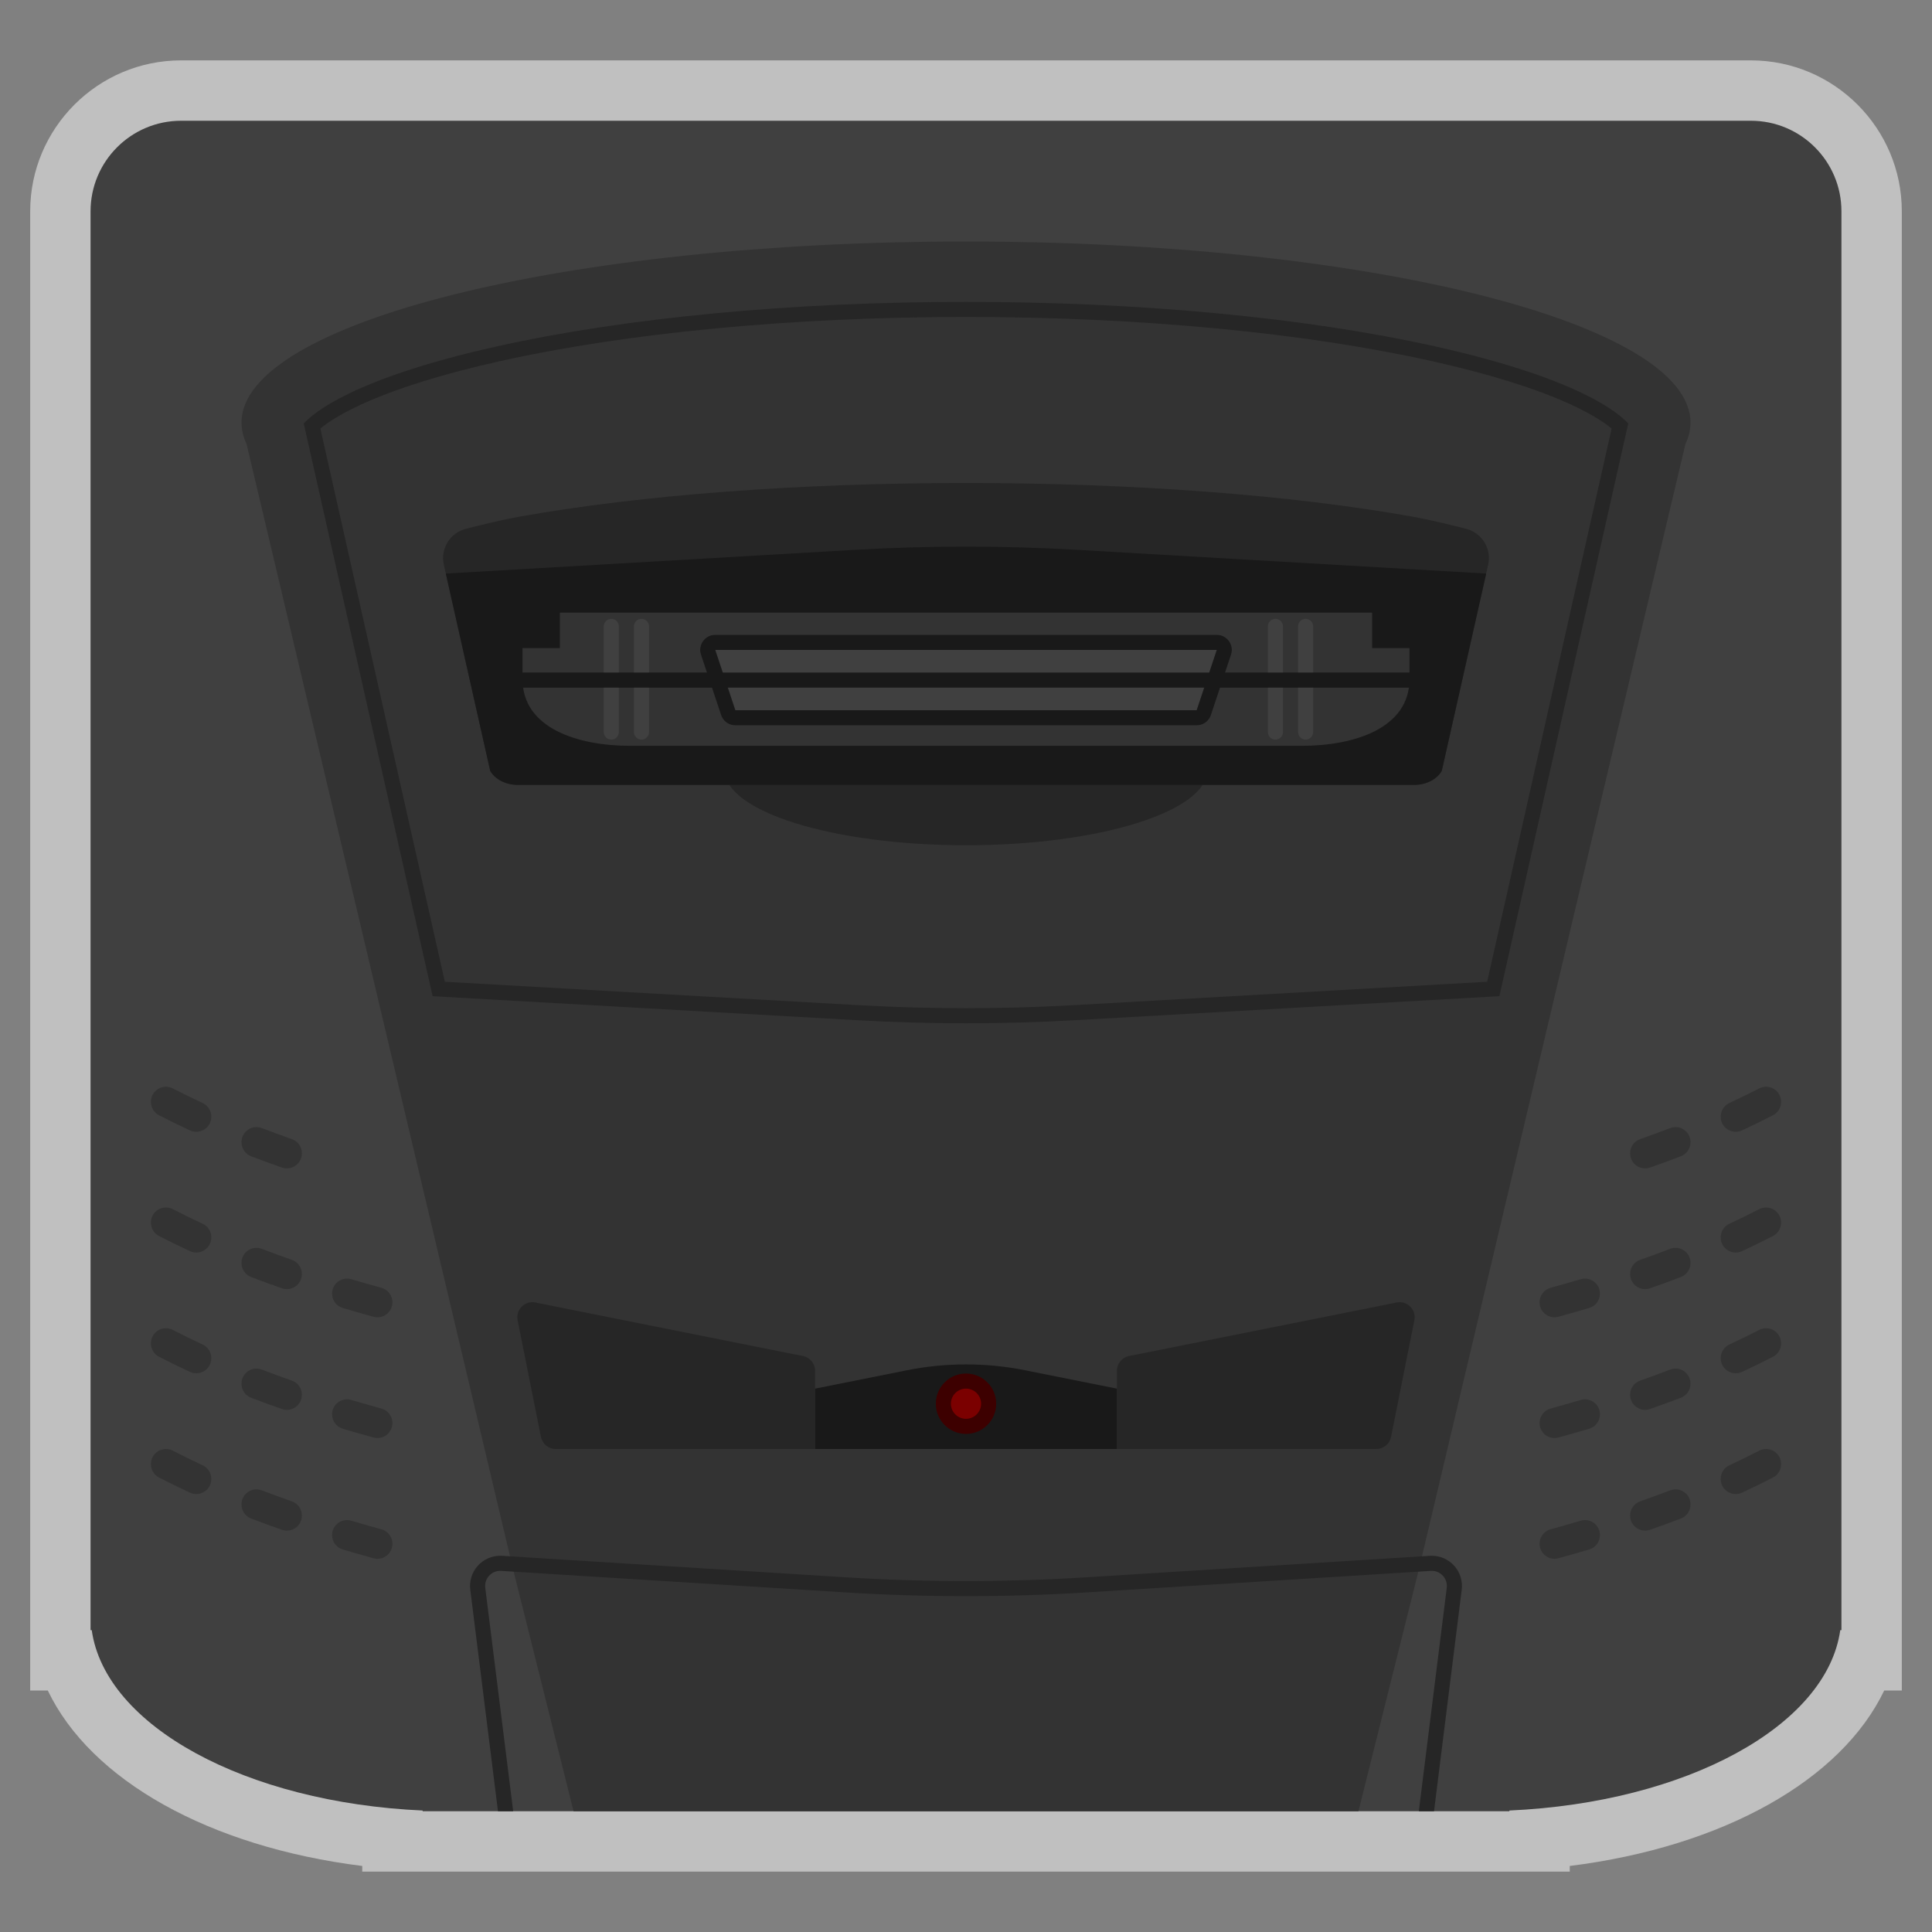 <?xml version="1.0" encoding="UTF-8" standalone="no"?>
<svg
   xmlns:dc="http://purl.org/dc/elements/1.1/"
   xmlns:cc="http://creativecommons.org/ns#"
   xmlns:rdf="http://www.w3.org/1999/02/22-rdf-syntax-ns#"
   xmlns:svg="http://www.w3.org/2000/svg"
   xmlns="http://www.w3.org/2000/svg"
   viewBox="0 0 320 320"
   height="320"
   width="320"
   xml:space="preserve"
   version="1.1"
   id="svg2"><rect x="0" y="0" width="320" height="320" fill="#808080" stroke="none"/><defs
     id="defs6"><clipPath
       id="clipPath16"
       clipPathUnits="userSpaceOnUse"><path
         id="path18"
         d="M 0,256 256,256 256,0 0,0 0,256 Z" /></clipPath><clipPath
       id="clipPath24"
       clipPathUnits="userSpaceOnUse"><path
         id="path26"
         d="M 4,248 252,248 252,8 4,8 4,248 Z" /></clipPath></defs><g
     transform="matrix(1.25,0,0,-1.25,0,320)"
     id="g10"><g
       id="g12"><g
         clip-path="url(#clipPath16)"
         id="g14"><g
           id="g20"><g
             id="g22" /><g
             id="g28"><g
               style="opacity:0.5"
               id="g30"
               clip-path="url(#clipPath24)"><g
                 id="g32"
                 transform="translate(232,248)"><path
                   id="path34"
                   style="fill:#ffffff;fill-opacity:1;fill-rule:nonzero;stroke:none"
                   d="m 0,0 -208,0 c -11.028,0 -20,-8.972 -20,-20 l 0,-188 0,-8 2.332,0 c 5.692,-11.888 21.375,-20.711 41.668,-23.251 l 0,-0.749 8,0 144,0 8,0 0,0.749 c 20.293,2.54 35.976,11.363 41.668,23.251 l 2.332,0 0,8 0,188 C 20,-8.972 11.028,0 0,0" /></g></g></g></g><g
           transform="translate(232,240)"
           id="g36"><path
             id="path38"
             style="fill:#404040;fill-opacity:1;fill-rule:nonzero;stroke:none"
             d="m 0,0 -208,0 c -6.627,0 -12,-5.373 -12,-12 l 0,-188 0.155,0 c 1.787,-12.707 20.427,-22.855 43.845,-23.903 l 0,-0.097 144,0 0,0.097 c 23.418,1.048 42.058,11.196 43.845,23.903 l 0.155,0 0,188 C 12,-5.373 6.627,0 0,0" /></g><g
           transform="translate(128,224)"
           id="g40"><path
             id="path42"
             style="fill:#333333;fill-opacity:1;fill-rule:nonzero;stroke:none"
             d="m 0,0 c -53.02,0 -96,-10.745 -96,-24 0,-0.962 0.233,-1.91 0.673,-2.842 L -60,-176 l 8,-32 104,0 8,32 35.327,149.158 C 95.767,-25.91 96,-24.962 96,-24 96,-10.745 53.02,0 0,0" /></g><g
           transform="translate(160,154)"
           id="g44"><path
             id="path46"
             style="fill:#262626;fill-opacity:1;fill-rule:nonzero;stroke:none"
             d="m 0,0 c 0,-5.523 -14.327,-10 -32,-10 -17.673,0 -32,4.477 -32,10 0,5.523 14.327,10 32,10 C -14.327,10 0,5.523 0,0" /></g><g
           transform="translate(197.057,125.911)"
           id="g48"><path
             id="path50"
             style="fill:#262626;fill-opacity:1;fill-rule:nonzero;stroke:none"
             d="m 0,0 -54.704,-3.096 c -4.758,-0.269 -9.587,-0.405 -14.353,-0.405 -4.765,0 -9.594,0.136 -14.352,0.405 L -138.113,0 -154.607,73.304 c 1.936,1.617 7.848,5.365 23.774,8.924 16.912,3.779 38.851,5.861 61.776,5.861 22.926,0 44.866,-2.082 61.777,-5.861 15.925,-3.559 21.838,-7.307 23.773,-8.923 L 0,0 Z m -6.845,84.18 c -17.05,3.81 -39.143,5.909 -62.212,5.909 -23.068,0 -45.162,-2.099 -62.212,-5.909 -18.946,-4.234 -24.291,-8.808 -25.547,-10.222 l 0.024,-0.051 17.059,-75.818 56.211,-3.182 c 4.818,-0.272 9.642,-0.408 14.465,-0.408 4.824,0 9.648,0.136 14.465,0.408 l 56.212,3.182 17.059,75.816 0.024,0.053 c -1.256,1.414 -6.601,5.988 -25.548,10.222" /></g><g
           transform="translate(187.158,187.542)"
           id="g52"><path
             id="path54"
             style="fill:#262626;fill-opacity:1;fill-rule:nonzero;stroke:none"
             d="m 0,0 c -16.077,2.875 -37.087,4.458 -59.158,4.458 -22.072,0 -43.081,-1.583 -59.159,-4.458 -1.987,-0.355 -4.849,-1.021 -7.138,-1.62 -2.087,-0.546 -3.368,-2.644 -2.894,-4.749 l 6.147,-27.321 c 0.645,-1.108 2.038,-1.852 3.617,-1.852 l 118.854,0 c 1.579,0 2.97,0.744 3.616,1.852 l 6.147,27.321 C 10.506,-4.264 9.226,-2.166 7.138,-1.62 4.85,-1.021 1.987,-0.355 0,0" /></g><g
           transform="translate(172.536,156)"
           id="g56"><path
             id="path58"
             style="fill:#191919;fill-opacity:1;fill-rule:nonzero;stroke:none"
             d="m 0,0 -89.072,0 c -7.476,0 -15.464,2.627 -15.464,10 l 0,5.294 4.948,0 0,4.706 110.104,0 0,-4.706 4.948,0 0,-5.294 C 15.464,2.627 7.476,0 0,0" /></g><g
           transform="translate(59.073,180)"
           id="g60"><path
             id="path62"
             style="fill:#191919;fill-opacity:1;fill-rule:nonzero;stroke:none"
             d="M 0,0 5.883,-26.147 C 6.529,-27.256 7.921,-28 9.5,-28 l 118.854,0 c 1.579,0 2.971,0.744 3.616,1.853 L 137.854,0 83.758,3.139 c -9.879,0.573 -19.783,0.573 -29.663,0 L 0,0 Z" /></g><g
           transform="translate(69.237,170.118)"
           id="g64"><path
             id="path66"
             style="fill:#333333;fill-opacity:1;fill-rule:nonzero;stroke:none"
             d="m 0,0 0,-4.118 c 0,-6.506 7.349,-8.823 14.227,-8.823 l 89.072,0 c 6.878,0 14.226,2.317 14.226,8.823 l 0,4.118 -4.948,0 0,4.706 -107.629,0 L 4.948,0 0,0 Z" /></g><g
           transform="translate(182.36,64)"
           id="g68"><path
             id="path70"
             style="fill:#262626;fill-opacity:1;fill-rule:nonzero;stroke:none"
             d="m 0,0 -34.36,0 0,10.36 c 0,0.953 0.672,1.775 1.607,1.961 l 35.451,7.091 c 1.4,0.279 2.633,-0.954 2.354,-2.353 L 1.961,1.607 C 1.774,0.673 0.953,0 0,0" /></g><g
           transform="translate(73.64,64)"
           id="g72"><path
             id="path74"
             style="fill:#262626;fill-opacity:1;fill-rule:nonzero;stroke:none"
             d="m 0,0 34.36,0 0,10.36 c 0,0.953 -0.672,1.775 -1.608,1.961 l -35.45,7.091 c -1.399,0.279 -2.633,-0.954 -2.353,-2.353 L -1.961,1.607 C -1.774,0.673 -0.954,0 0,0" /></g><g
           transform="translate(65.984,16)"
           id="g76"><path
             id="path78"
             style="fill:#262626;fill-opacity:1;fill-rule:nonzero;stroke:none"
             d="m 0,0 2.016,0 -3.701,29.605 c -0.15,1.202 0.79,2.249 1.981,2.249 0.043,0 0.085,-10e-4 0.128,-0.004 L 46.047,28.998 C 51.365,28.666 56.69,28.5 62.016,28.5 c 5.325,0 10.651,0.166 15.968,0.498 l 45.623,2.852 c 0.043,0.003 0.085,0.004 0.127,0.004 1.192,0 2.132,-1.047 1.983,-2.249 L 122.016,0 l 2.015,0 3.67,29.357 c 0.142,1.138 -0.212,2.284 -0.971,3.143 -0.758,0.86 -1.85,1.354 -2.996,1.354 -0.083,0 -0.168,-0.003 -0.252,-0.008 L 77.859,30.994 C 72.608,30.666 67.277,30.5 62.016,30.5 c -5.262,0 -10.593,0.166 -15.845,0.494 L 0.549,33.846 c -0.084,0.005 -0.169,0.008 -0.253,0.008 -1.144,0 -2.236,-0.494 -2.995,-1.354 -0.759,-0.859 -1.113,-2.005 -0.97,-3.143 L 0,0 Z" /></g><g
           transform="translate(158.559,159.885)"
           id="g80"><path
             id="path82"
             style="fill:#404040;fill-opacity:1;fill-rule:nonzero;stroke:none"
             d="m 0,0 -61.117,0 c -0.861,0 -1.625,0.551 -1.898,1.368 l -2.666,8 c -0.432,1.295 0.532,2.632 1.897,2.632 l 66.451,0 c 1.364,0 2.329,-1.337 1.896,-2.632 l -2.666,-8 C 1.625,0.551 0.86,0 0,0" /></g><g
           transform="translate(161.226,171.885)"
           id="g84"><path
             id="path86"
             style="fill:#191919;fill-opacity:1;fill-rule:nonzero;stroke:none"
             d="m 0,0 -66.451,0 c -1.365,0 -2.329,-1.337 -1.897,-2.632 l 2.666,-8 c 0.273,-0.817 1.037,-1.368 1.898,-1.368 l 61.117,0 c 0.86,0 1.625,0.551 1.897,1.368 l 2.666,8 C 2.329,-1.337 1.364,0 0,0 m 0,-2 -2.667,-8 -61.117,0 -2.667,8 L 0,-2" /></g><g
           transform="translate(148,64)"
           id="g88"><path
             id="path90"
             style="fill:#191919;fill-opacity:1;fill-rule:nonzero;stroke:none"
             d="m 0,0 -40,0 0,8 12.155,2.431 c 5.179,1.036 10.511,1.036 15.69,0 L 0,8 0,0 Z" /></g><g
           transform="translate(26.841,61.849)"
           id="g92"><path
             id="path94"
             style="fill:#333333;fill-opacity:1;fill-rule:nonzero;stroke:none"
             d="M 0,0 C -1.357,0.631 -2.669,1.272 -3.933,1.925 -5.26,2.609 -6.841,1.661 -6.841,0.167 l 0,-0.026 c 0,-0.743 0.405,-1.425 1.064,-1.766 1.322,-0.683 2.692,-1.351 4.104,-2.005 1.318,-0.611 2.832,0.349 2.832,1.802 l 0,0.025 C 1.159,-1.027 0.703,-0.327 0,0" /></g><g
           transform="translate(26.841,77.849)"
           id="g96"><path
             id="path98"
             style="fill:#333333;fill-opacity:1;fill-rule:nonzero;stroke:none"
             d="M 0,0 C -1.357,0.631 -2.669,1.272 -3.933,1.925 -5.26,2.609 -6.841,1.661 -6.841,0.167 l 0,-0.026 c 0,-0.743 0.405,-1.425 1.064,-1.766 1.322,-0.683 2.692,-1.351 4.104,-2.005 1.318,-0.611 2.832,0.349 2.832,1.802 l 0,0.025 C 1.159,-1.027 0.703,-0.327 0,0" /></g><g
           transform="translate(26.841,93.849)"
           id="g100"><path
             id="path102"
             style="fill:#333333;fill-opacity:1;fill-rule:nonzero;stroke:none"
             d="M 0,0 C -1.357,0.631 -2.669,1.272 -3.933,1.925 -5.26,2.609 -6.841,1.661 -6.841,0.167 l 0,-0.026 c 0,-0.743 0.405,-1.425 1.064,-1.766 1.322,-0.683 2.692,-1.351 4.104,-2.005 1.318,-0.611 2.832,0.349 2.832,1.802 l 0,0.025 C 1.159,-1.027 0.703,-0.327 0,0" /></g><g
           transform="translate(26.841,109.849)"
           id="g104"><path
             id="path106"
             style="fill:#333333;fill-opacity:1;fill-rule:nonzero;stroke:none"
             d="M 0,0 C -1.357,0.631 -2.669,1.272 -3.933,1.925 -5.26,2.609 -6.841,1.661 -6.841,0.167 l 0,-0.026 c 0,-0.743 0.405,-1.425 1.064,-1.766 1.322,-0.683 2.692,-1.351 4.104,-2.005 1.318,-0.611 2.832,0.349 2.832,1.802 l 0,0.025 C 1.159,-1.027 0.703,-0.327 0,0" /></g><g
           transform="translate(40,103.196)"
           id="g108"><path
             id="path110"
             style="fill:#333333;fill-opacity:1;fill-rule:nonzero;stroke:none"
             d="M 0,0 C 0,0.843 -0.539,1.591 -1.334,1.87 -2.603,2.315 -3.854,2.771 -5.08,3.24 L -5.293,3.322 C -6.598,3.825 -8,2.872 -8,1.474 L -8,1.45 c 0,-0.82 0.499,-1.56 1.265,-1.854 1.331,-0.51 2.694,-1.007 4.084,-1.493 C -1.357,-2.351 0,-1.395 0,-0.024 L 0,0 Z" /></g><g
           transform="translate(40,55.196)"
           id="g112"><path
             id="path114"
             style="fill:#333333;fill-opacity:1;fill-rule:nonzero;stroke:none"
             d="M 0,0 C 0,0.843 -0.539,1.591 -1.334,1.87 -2.603,2.315 -3.854,2.771 -5.08,3.24 L -5.293,3.322 C -6.598,3.825 -8,2.872 -8,1.474 L -8,1.45 c 0,-0.82 0.499,-1.56 1.265,-1.854 1.331,-0.51 2.694,-1.007 4.084,-1.493 C -1.357,-2.351 0,-1.395 0,-0.024 L 0,0 Z" /></g><g
           transform="translate(40,71.196)"
           id="g116"><path
             id="path118"
             style="fill:#333333;fill-opacity:1;fill-rule:nonzero;stroke:none"
             d="M 0,0 C 0,0.843 -0.539,1.591 -1.334,1.87 -2.603,2.315 -3.854,2.771 -5.08,3.24 L -5.293,3.322 C -6.598,3.825 -8,2.872 -8,1.474 L -8,1.45 c 0,-0.82 0.499,-1.56 1.265,-1.854 1.331,-0.51 2.694,-1.007 4.084,-1.493 C -1.357,-2.351 0,-1.395 0,-0.024 L 0,0 Z" /></g><g
           transform="translate(40,87.196)"
           id="g120"><path
             id="path122"
             style="fill:#333333;fill-opacity:1;fill-rule:nonzero;stroke:none"
             d="M 0,0 C 0,0.843 -0.539,1.591 -1.334,1.87 -2.603,2.315 -3.854,2.771 -5.08,3.24 L -5.293,3.322 C -6.598,3.825 -8,2.872 -8,1.474 L -8,1.45 c 0,-0.82 0.499,-1.56 1.265,-1.854 1.331,-0.51 2.694,-1.007 4.084,-1.493 C -1.357,-2.351 0,-1.395 0,-0.024 L 0,0 Z" /></g><g
           transform="translate(50.534,53.361)"
           id="g124"><path
             id="path126"
             style="fill:#333333;fill-opacity:1;fill-rule:nonzero;stroke:none"
             d="m 0,0 c -1.339,0.367 -2.662,0.745 -3.967,1.134 -1.28,0.381 -2.567,-0.564 -2.567,-1.899 0,-0.878 0.569,-1.655 1.41,-1.906 1.341,-0.399 2.705,-0.788 4.088,-1.167 1.26,-0.345 2.502,0.613 2.502,1.919 l 0,0.007 C 1.466,-1.018 0.862,-0.237 0,0" /></g><g
           transform="translate(50.534,69.361)"
           id="g128"><path
             id="path130"
             style="fill:#333333;fill-opacity:1;fill-rule:nonzero;stroke:none"
             d="m 0,0 c -1.339,0.367 -2.662,0.745 -3.967,1.134 -1.28,0.381 -2.567,-0.564 -2.567,-1.899 0,-0.878 0.569,-1.655 1.41,-1.906 1.341,-0.399 2.705,-0.788 4.088,-1.167 1.26,-0.345 2.502,0.613 2.502,1.919 l 0,0.007 C 1.466,-1.018 0.862,-0.237 0,0" /></g><g
           transform="translate(50.534,85.361)"
           id="g132"><path
             id="path134"
             style="fill:#333333;fill-opacity:1;fill-rule:nonzero;stroke:none"
             d="m 0,0 c -1.339,0.367 -2.662,0.745 -3.967,1.134 -1.28,0.381 -2.567,-0.564 -2.567,-1.899 0,-0.878 0.569,-1.655 1.41,-1.906 1.341,-0.399 2.705,-0.788 4.088,-1.167 1.26,-0.345 2.502,0.613 2.502,1.919 l 0,0.007 C 1.466,-1.018 0.862,-0.237 0,0" /></g><g
           transform="translate(229.159,61.849)"
           id="g136"><path
             id="path138"
             style="fill:#333333;fill-opacity:1;fill-rule:nonzero;stroke:none"
             d="M 0,0 C 1.357,0.631 2.669,1.272 3.933,1.925 5.261,2.609 6.841,1.661 6.841,0.167 l 0,-0.026 C 6.841,-0.602 6.436,-1.284 5.776,-1.625 4.454,-2.308 3.085,-2.976 1.673,-3.63 0.355,-4.241 -1.159,-3.281 -1.159,-1.828 l 0,0.025 c 0,0.776 0.457,1.476 1.159,1.803" /></g><g
           transform="translate(229.159,77.849)"
           id="g140"><path
             id="path142"
             style="fill:#333333;fill-opacity:1;fill-rule:nonzero;stroke:none"
             d="M 0,0 C 1.357,0.631 2.669,1.272 3.933,1.925 5.261,2.609 6.841,1.661 6.841,0.167 l 0,-0.026 C 6.841,-0.602 6.436,-1.284 5.776,-1.625 4.454,-2.308 3.085,-2.976 1.673,-3.63 0.355,-4.241 -1.159,-3.281 -1.159,-1.828 l 0,0.025 c 0,0.776 0.457,1.476 1.159,1.803" /></g><g
           transform="translate(229.159,93.849)"
           id="g144"><path
             id="path146"
             style="fill:#333333;fill-opacity:1;fill-rule:nonzero;stroke:none"
             d="M 0,0 C 1.357,0.631 2.669,1.272 3.933,1.925 5.261,2.609 6.841,1.661 6.841,0.167 l 0,-0.026 C 6.841,-0.602 6.436,-1.284 5.776,-1.625 4.454,-2.308 3.085,-2.976 1.673,-3.63 0.355,-4.241 -1.159,-3.281 -1.159,-1.828 l 0,0.025 c 0,0.776 0.457,1.476 1.159,1.803" /></g><g
           transform="translate(229.159,109.849)"
           id="g148"><path
             id="path150"
             style="fill:#333333;fill-opacity:1;fill-rule:nonzero;stroke:none"
             d="M 0,0 C 1.357,0.631 2.669,1.272 3.933,1.925 5.261,2.609 6.841,1.661 6.841,0.167 l 0,-0.026 C 6.841,-0.602 6.436,-1.284 5.776,-1.625 4.454,-2.308 3.085,-2.976 1.673,-3.63 0.355,-4.241 -1.159,-3.281 -1.159,-1.828 l 0,0.025 c 0,0.776 0.457,1.476 1.159,1.803" /></g><g
           transform="translate(216,103.196)"
           id="g152"><path
             id="path154"
             style="fill:#333333;fill-opacity:1;fill-rule:nonzero;stroke:none"
             d="m 0,0 c 0,0.843 0.538,1.591 1.334,1.87 1.27,0.445 2.52,0.901 3.746,1.37 L 5.294,3.322 C 6.599,3.825 8,2.872 8,1.474 L 8,1.45 C 8,0.63 7.501,-0.11 6.734,-0.404 5.404,-0.914 4.041,-1.411 2.65,-1.897 1.357,-2.351 0,-1.395 0,-0.024 L 0,0 Z" /></g><g
           transform="translate(216,55.196)"
           id="g156"><path
             id="path158"
             style="fill:#333333;fill-opacity:1;fill-rule:nonzero;stroke:none"
             d="m 0,0 c 0,0.843 0.538,1.591 1.334,1.87 1.27,0.445 2.52,0.901 3.746,1.37 L 5.294,3.322 C 6.599,3.825 8,2.872 8,1.474 L 8,1.45 C 8,0.63 7.501,-0.11 6.734,-0.404 5.404,-0.914 4.041,-1.411 2.65,-1.897 1.357,-2.351 0,-1.395 0,-0.024 L 0,0 Z" /></g><g
           transform="translate(216,71.196)"
           id="g160"><path
             id="path162"
             style="fill:#333333;fill-opacity:1;fill-rule:nonzero;stroke:none"
             d="m 0,0 c 0,0.843 0.538,1.591 1.334,1.87 1.27,0.445 2.52,0.901 3.746,1.37 L 5.294,3.322 C 6.599,3.825 8,2.872 8,1.474 L 8,1.45 C 8,0.63 7.501,-0.11 6.734,-0.404 5.404,-0.914 4.041,-1.411 2.65,-1.897 1.357,-2.351 0,-1.395 0,-0.024 L 0,0 Z" /></g><g
           transform="translate(216,87.196)"
           id="g164"><path
             id="path166"
             style="fill:#333333;fill-opacity:1;fill-rule:nonzero;stroke:none"
             d="m 0,0 c 0,0.843 0.538,1.591 1.334,1.87 1.27,0.445 2.52,0.901 3.746,1.37 L 5.294,3.322 C 6.599,3.825 8,2.872 8,1.474 L 8,1.45 C 8,0.63 7.501,-0.11 6.734,-0.404 5.404,-0.914 4.041,-1.411 2.65,-1.897 1.357,-2.351 0,-1.395 0,-0.024 L 0,0 Z" /></g><g
           transform="translate(205.466,53.361)"
           id="g168"><path
             id="path170"
             style="fill:#333333;fill-opacity:1;fill-rule:nonzero;stroke:none"
             d="M 0,0 C 1.339,0.367 2.662,0.745 3.968,1.134 5.247,1.515 6.534,0.57 6.534,-0.765 6.534,-1.643 5.965,-2.42 5.124,-2.671 3.782,-3.07 2.419,-3.459 1.036,-3.838 c -1.26,-0.345 -2.502,0.613 -2.502,1.919 l 0,0.007 c 0,0.894 0.604,1.675 1.466,1.912" /></g><g
           transform="translate(205.466,69.361)"
           id="g172"><path
             id="path174"
             style="fill:#333333;fill-opacity:1;fill-rule:nonzero;stroke:none"
             d="M 0,0 C 1.339,0.367 2.662,0.745 3.968,1.134 5.247,1.515 6.534,0.57 6.534,-0.765 6.534,-1.643 5.965,-2.42 5.124,-2.671 3.782,-3.07 2.419,-3.459 1.036,-3.838 c -1.26,-0.345 -2.502,0.613 -2.502,1.919 l 0,0.007 c 0,0.894 0.604,1.675 1.466,1.912" /></g><g
           transform="translate(205.466,85.361)"
           id="g176"><path
             id="path178"
             style="fill:#333333;fill-opacity:1;fill-rule:nonzero;stroke:none"
             d="M 0,0 C 1.339,0.367 2.662,0.745 3.968,1.134 5.247,1.515 6.534,0.57 6.534,-0.765 6.534,-1.643 5.965,-2.42 5.124,-2.671 3.782,-3.07 2.419,-3.459 1.036,-3.838 c -1.26,-0.345 -2.502,0.613 -2.502,1.919 l 0,0.007 c 0,0.894 0.604,1.675 1.466,1.912" /></g><g
           transform="translate(81,158)"
           id="g180"><path
             id="path182"
             style="fill:#404040;fill-opacity:1;fill-rule:nonzero;stroke:none"
             d="m 0,0 0,0 c -0.552,0 -1,0.448 -1,1 l 0,14 c 0,0.552 0.448,1 1,1 0.552,0 1,-0.448 1,-1 L 1,1 C 1,0.448 0.552,0 0,0" /></g><g
           transform="translate(85,158)"
           id="g184"><path
             id="path186"
             style="fill:#404040;fill-opacity:1;fill-rule:nonzero;stroke:none"
             d="m 0,0 0,0 c -0.552,0 -1,0.448 -1,1 l 0,14 c 0,0.552 0.448,1 1,1 0.552,0 1,-0.448 1,-1 L 1,1 C 1,0.448 0.552,0 0,0" /></g><g
           transform="translate(169,158)"
           id="g188"><path
             id="path190"
             style="fill:#404040;fill-opacity:1;fill-rule:nonzero;stroke:none"
             d="m 0,0 0,0 c -0.553,0 -1,0.448 -1,1 l 0,14 c 0,0.552 0.447,1 1,1 0.553,0 1,-0.448 1,-1 L 1,1 C 1,0.448 0.553,0 0,0" /></g><g
           transform="translate(173,158)"
           id="g192"><path
             id="path194"
             style="fill:#404040;fill-opacity:1;fill-rule:nonzero;stroke:none"
             d="m 0,0 0,0 c -0.553,0 -1,0.448 -1,1 l 0,14 c 0,0.552 0.447,1 1,1 0.553,0 1,-0.448 1,-1 L 1,1 C 1,0.448 0.553,0 0,0" /></g><path
           id="path196"
           style="fill:#191919;fill-opacity:1;fill-rule:nonzero;stroke:none"
           d="m 188,164.885 -120,0 0,2 120,0 0,-2 z" /><g
           transform="translate(132,70)"
           id="g198"><path
             id="path200"
             style="fill:#3d0000;fill-opacity:1;fill-rule:nonzero;stroke:none"
             d="m 0,0 c 0,-2.209 -1.791,-4 -4,-4 -2.209,0 -4,1.791 -4,4 0,2.209 1.791,4 4,4 2.209,0 4,-1.791 4,-4" /></g><g
           transform="translate(130,70)"
           id="g202"><path
             id="path204"
             style="fill:#7b0000;fill-opacity:1;fill-rule:nonzero;stroke:none"
             d="m 0,0 c 0,-1.104 -0.896,-2 -2,-2 -1.104,0 -2,0.896 -2,2 0,1.104 0.896,2 2,2 1.104,0 2,-0.896 2,-2" /></g></g></g></g></svg>